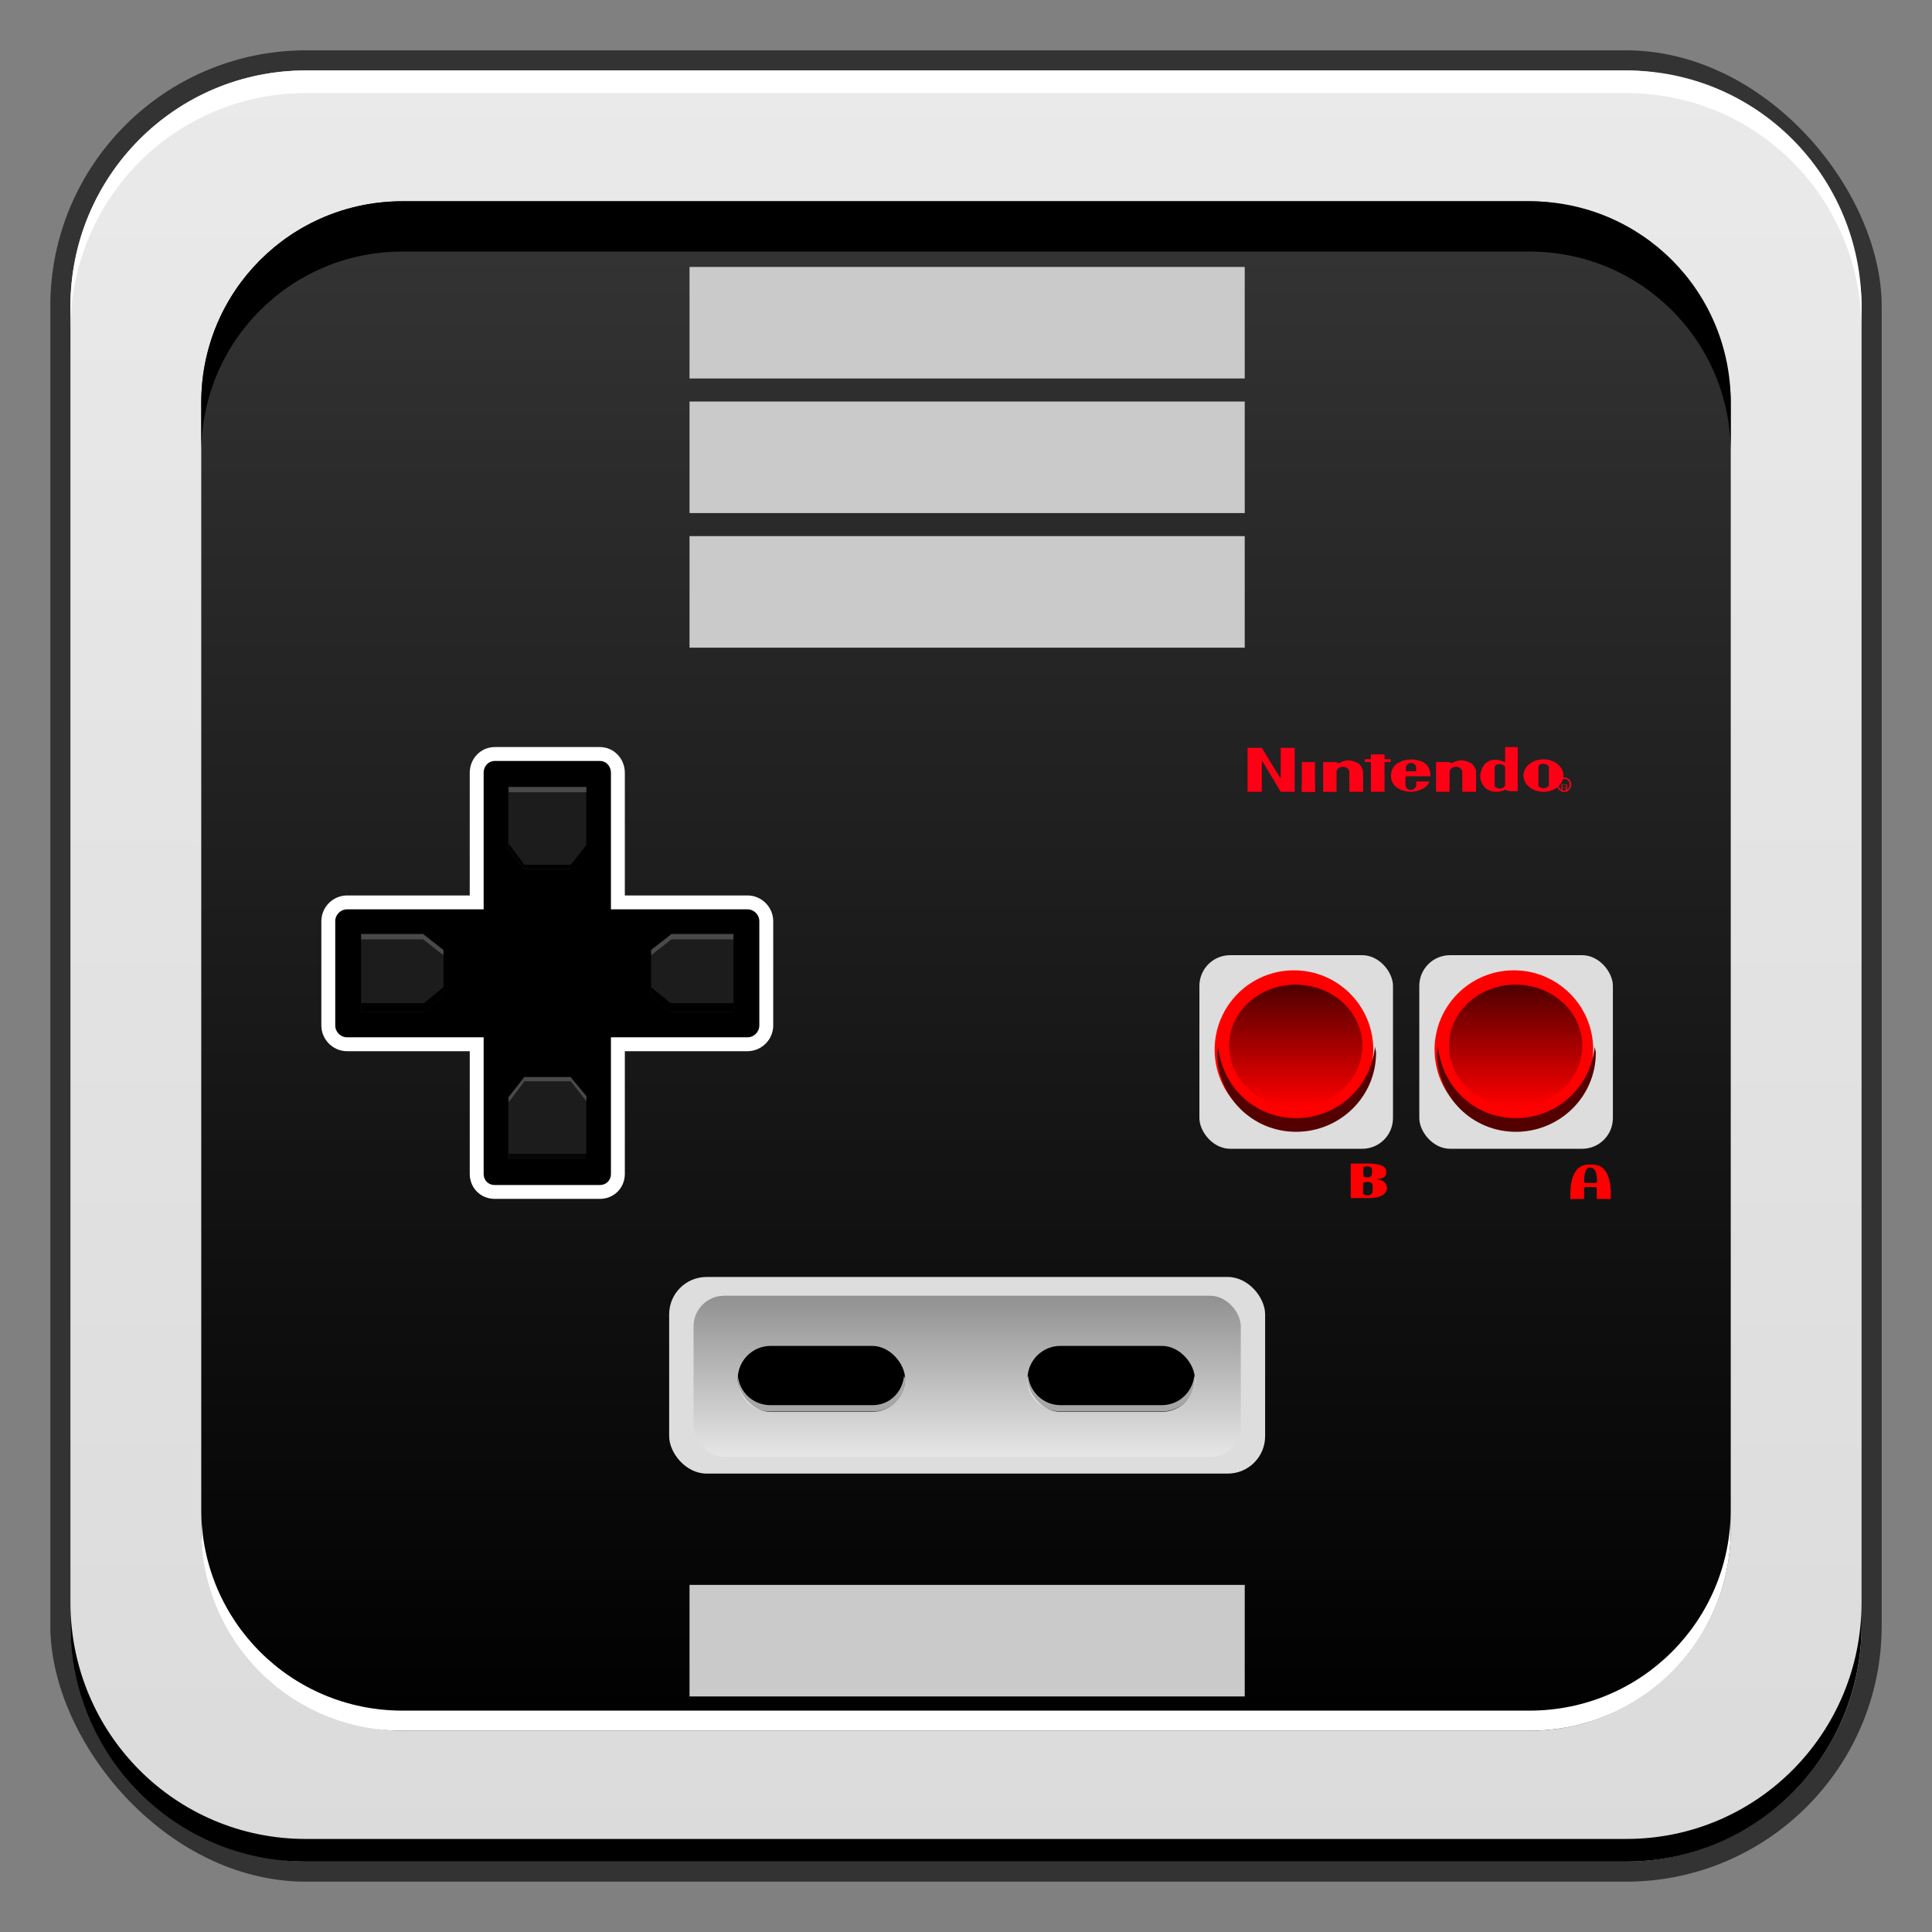 <?xml version="1.0" encoding="UTF-8" standalone="no"?>
<!-- Created with Inkscape (http://www.inkscape.org/) -->

<svg
   xmlns:dc="http://purl.org/dc/elements/1.1/"
   xmlns:cc="http://creativecommons.org/ns#"
   xmlns:rdf="http://www.w3.org/1999/02/22-rdf-syntax-ns#"
   xmlns:svg="http://www.w3.org/2000/svg"
   xmlns="http://www.w3.org/2000/svg"
   xmlns:xlink="http://www.w3.org/1999/xlink"
   xmlns:sodipodi="http://sodipodi.sourceforge.net/DTD/sodipodi-0.dtd"
   xmlns:inkscape="http://www.inkscape.org/namespaces/inkscape"
   width="48"
   height="48"
   id="svg2"
   version="1.1"
   inkscape:version="0.48+devel r12149"
   sodipodi:docname="zsnes.svg">
  <rect width="100%" height="100%" fill="#808080" stroke="none"/>
  <defs
     id="defs4">
    <linearGradient
       inkscape:collect="always"
       id="linearGradient881">
      <stop
         style="stop-color:#dbdbdb;stop-opacity:1"
         offset="0"
         id="stop883" />
      <stop
         style="stop-color:#eaeaea;stop-opacity:1"
         offset="1"
         id="stop885" />
    </linearGradient>
    <linearGradient
       id="linearGradient893"
       inkscape:collect="always">
      <stop
         id="stop895"
         offset="0"
         style="stop-color:#000000;stop-opacity:1" />
      <stop
         id="stop897"
         offset="1"
         style="stop-color:#353535;stop-opacity:1" />
    </linearGradient>
    <linearGradient
       gradientTransform="translate(49,-5.5)"
       inkscape:collect="always"
       xlink:href="#linearGradient1051"
       id="linearGradient1049"
       x1="23.719"
       y1="1037.643"
       x2="23.719"
       y2="1042.956"
       gradientUnits="userSpaceOnUse" />
    <linearGradient
       id="linearGradient1051"
       inkscape:collect="always">
      <stop
         id="stop1053"
         offset="0"
         style="stop-color:#8b8b8b;stop-opacity:1" />
      <stop
         id="stop1055"
         offset="1"
         style="stop-color:#eaeaea;stop-opacity:1" />
    </linearGradient>
    <linearGradient
       inkscape:collect="always"
       xlink:href="#linearGradient1027"
       id="linearGradient1033"
       x1="360.541"
       y1="508.539"
       x2="360.541"
       y2="499.482"
       gradientUnits="userSpaceOnUse" />
    <linearGradient
       inkscape:collect="always"
       id="linearGradient1027">
      <stop
         style="stop-color:#4b0000;stop-opacity:1"
         offset="0"
         id="stop1029" />
      <stop
         style="stop-color:#ff0000;stop-opacity:1"
         offset="1"
         id="stop1031" />
    </linearGradient>
    <linearGradient
       inkscape:collect="always"
       xlink:href="#linearGradient1027"
       id="linearGradient1037"
       gradientUnits="userSpaceOnUse"
       x1="360.541"
       y1="508.539"
       x2="360.541"
       y2="499.482" />
    <linearGradient
       inkscape:collect="always"
       xlink:href="#linearGradient881"
       id="linearGradient1135"
       x1="26.163"
       y1="1050.771"
       x2="26.163"
       y2="1005.782"
       gradientUnits="userSpaceOnUse" />
    <linearGradient
       inkscape:collect="always"
       xlink:href="#linearGradient893"
       id="linearGradient1139"
       gradientUnits="userSpaceOnUse"
       x1="26.163"
       y1="1050.771"
       x2="26.163"
       y2="1005.782"
       gradientTransform="matrix(0.854,0,0,0.854,3.506,150.21)" />
  </defs>
  <sodipodi:namedview
     id="base"
     pagecolor="#ffffff"
     bordercolor="#666666"
     borderopacity="1.0"
     inkscape:pageopacity="0.0"
     inkscape:pageshadow="2"
     inkscape:zoom="5.6568543"
     inkscape:cx="13.512498"
     inkscape:cy="29.130652"
     inkscape:document-units="px"
     inkscape:current-layer="layer1"
     showgrid="false"
     inkscape:window-width="1366"
     inkscape:window-height="716"
     inkscape:window-x="0"
     inkscape:window-y="28"
     inkscape:window-maximized="1">
    <inkscape:grid
       type="xygrid"
       id="grid3850" />
  </sodipodi:namedview>
  <g
     inkscape:label="Capa 1"
     inkscape:groupmode="layer"
     id="layer1"
     transform="translate(0,-1004.362)">
    <rect
       style="color:#000000;fill:#333333;fill-opacity:1;fill-rule:nonzero;stroke:none;stroke-width:0.2;marker:none;visibility:visible;display:inline;overflow:visible;enable-background:accumulate"
       id="rect6294"
       width="45.5"
       height="45.5"
       x="1.25"
       y="1005.612"
       ry="6.357" />
    <rect
       ry="5.857"
       y="1006.112"
       x="1.75"
       height="44.5"
       width="44.5"
       id="rect6296"
       style="color:#000000;fill:url(#linearGradient1135);fill-opacity:1.0;fill-rule:nonzero;stroke:none;stroke-width:0.2;marker:none;visibility:visible;display:inline;overflow:visible;enable-background:accumulate" />
    <path
       id="path6361"
       d="m 1.75,1012.55 0,-0.562 c 0,-3.244 2.599,-5.875 5.844,-5.875 l 32.812,0 c 3.245,0 5.844,2.631 5.844,5.875 l 0,0.562 c 0,-3.244 -2.599,-5.875 -5.844,-5.875 l -32.812,0 C 4.349,1006.675 1.75,1009.305 1.75,1012.55 Z"
       style="color:#000000;fill:#ffffff;fill-opacity:1;fill-rule:nonzero;stroke:none;stroke-width:0.2;marker:none;visibility:visible;display:inline;overflow:visible;enable-background:accumulate"
       inkscape:connector-curvature="0" />
    <path
       inkscape:connector-curvature="0"
       style="color:#000000;fill:#000000;fill-opacity:1;fill-rule:nonzero;stroke:none;stroke-width:0.2;marker:none;visibility:visible;display:inline;overflow:visible;enable-background:accumulate"
       d="m 1.75,1044.175 0,0.562 c 0,3.244 2.599,5.875 5.844,5.875 l 32.812,0 c 3.245,0 5.844,-2.631 5.844,-5.875 l 0,-0.562 c 0,3.244 -2.599,5.875 -5.844,5.875 l -32.812,0 C 4.349,1050.05 1.75,1047.419 1.75,1044.175 Z"
       id="path6388" />
    <rect
       style="color:#000000;fill:url(#linearGradient1139);fill-opacity:1.0;fill-rule:nonzero;stroke:none;stroke-width:0.2;marker:none;visibility:visible;display:inline;overflow:visible;enable-background:accumulate"
       id="rect1137"
       width="38"
       height="38"
       x="5"
       y="1009.362"
       ry="5.001" />
    <path
       style="color:#000000;fill:#000000;fill-opacity:1;fill-rule:nonzero;stroke:none;stroke-width:0.2;marker:none;visibility:visible;display:inline;overflow:visible;enable-background:accumulate"
       d="M 10 5 C 7.229 5 5 7.229 5 10 L 5 11.25 C 5 8.479 7.229 6.25 10 6.25 L 38 6.25 C 40.771 6.25 43 8.479 43 11.25 L 43 10 C 43 7.229 40.771 5 38 5 L 10 5 z "
       transform="translate(0,1004.362)"
       id="rect1141" />
    <path
       style="color:#000000;fill:#ffffff;fill-opacity:1;fill-rule:nonzero;stroke:none;stroke-width:0.2;marker:none;visibility:visible;display:inline;overflow:visible;enable-background:accumulate"
       d="M 5 37.5 L 5 38 C 5 40.771 7.229 43 10 43 L 38 43 C 40.771 43 43 40.771 43 38 L 43 37.5 C 43 40.271 40.771 42.5 38 42.5 L 10 42.5 C 7.229 42.5 5 40.271 5 37.5 z "
       transform="translate(0,1004.362)"
       id="rect1146" />
    <g
       id="g1151"
       transform="matrix(0.836,0,0,0.836,-37,173.423)">
      <rect
         ry="0"
         y="1009.879"
         x="64.75"
         height="3.315"
         width="16.5"
         id="rect913"
         style="fill:#cacaca;fill-opacity:1;stroke:none" />
      <rect
         style="fill:#cacaca;fill-opacity:1;stroke:none"
         id="rect927"
         width="16.5"
         height="3.315"
         x="64.75"
         y="1001.879"
         ry="0" />
      <rect
         ry="0"
         y="1005.879"
         x="64.75"
         height="3.315"
         width="16.5"
         id="rect929"
         style="fill:#cacaca;fill-opacity:1;stroke:none" />
      <rect
         style="fill:#cacaca;fill-opacity:1;stroke:none"
         id="rect931"
         width="16.5"
         height="3.315"
         x="64.75"
         y="1041.047"
         ry="0" />
      <rect
         ry="1.11"
         y="1031.896"
         x="64.145"
         height="5.843"
         width="17.711"
         id="rect12199"
         style="fill:#dddddd;fill-opacity:1;fill-rule:nonzero;stroke:none;display:inline" />
      <rect
         style="fill:url(#linearGradient1049);fill-opacity:1;stroke:none;display:inline"
         id="rect12207"
         width="16.263"
         height="4.786"
         x="64.87"
         y="1032.454"
         ry="0.909" />
      <rect
         style="fill:#000000;fill-opacity:1;fill-rule:nonzero;stroke:none;display:inline"
         id="rect4247"
         width="4.974"
         height="1.96"
         x="66.183"
         y="1033.944"
         ry="0.98" />
      <rect
         ry="0.98"
         y="1033.944"
         x="74.794"
         height="1.96"
         width="4.974"
         id="rect5332"
         style="fill:#000000;fill-opacity:1;fill-rule:nonzero;stroke:none;display:inline" />
      <path
         id="rect1057"
         d="m 66.188,1034.831 c -0.003,0.032 0,0.061 0,0.094 0,0.543 0.426,0.969 0.969,0.969 l 3.031,0 c 0.543,0 0.969,-0.426 0.969,-0.969 0,-0.035 -0.028,-0.06 -0.031,-0.094 -0.05,0.493 -0.429,0.875 -0.938,0.875 l -3.031,0 C 66.646,1035.706 66.235,1035.327 66.188,1034.831 z m 8.625,0 c -0.004,0.034 -0.031,0.059 -0.031,0.094 0,0.543 0.457,0.969 1,0.969 l 3,0 c 0.543,0 1,-0.426 1,-0.969 0,-0.035 -0.028,-0.06 -0.031,-0.094 -0.053,0.493 -0.46,0.875 -0.969,0.875 l -3,0 C 75.273,1035.706 74.866,1035.324 74.812,1034.831 Z"
         style="fill:#ffffff;fill-opacity:0.653;fill-rule:nonzero;stroke:none;display:inline"
         inkscape:connector-curvature="0" />
      <g
         id="g1417"
         transform="translate(49,-5.5)">
        <g
           id="g1078"
           transform="translate(-1.192,0)">
          <rect
             ry="0.912"
             y="1027.833"
             x="32.095"
             height="5.753"
             width="5.753"
             id="rect11997"
             style="fill:#dddddd;fill-opacity:1;fill-rule:nonzero;stroke:none;display:inline" />
          <path
             transform="matrix(0.528,0,0,0.528,-155.458,764.544)"
             d="m 365,503.969 c 0,2.466 -1.999,4.464 -4.464,4.464 -2.466,0 -4.464,-1.999 -4.464,-4.464 0,-2.466 1.999,-4.464 4.464,-4.464 C 363.001,499.505 365,501.504 365,503.969 Z"
             sodipodi:ry="4.4642859"
             sodipodi:rx="4.4642859"
             sodipodi:cy="503.96933"
             sodipodi:cx="360.53571"
             id="path12001"
             style="fill:#ff0000;fill-opacity:1;fill-rule:nonzero;stroke:none;display:inline"
             sodipodi:type="arc" />
          <rect
             style="fill:#dddddd;fill-opacity:1;fill-rule:nonzero;stroke:none;display:inline"
             id="rect12003"
             width="5.753"
             height="5.753"
             x="38.63"
             y="1027.833"
             ry="0.912" />
          <path
             sodipodi:type="arc"
             style="fill:#ff0000;fill-opacity:1;fill-rule:nonzero;stroke:none;display:inline"
             id="path12005"
             sodipodi:cx="360.53571"
             sodipodi:cy="503.96933"
             sodipodi:rx="4.4642859"
             sodipodi:ry="4.4642859"
             d="m 365,503.969 c 0,2.466 -1.999,4.464 -4.464,4.464 -2.466,0 -4.464,-1.999 -4.464,-4.464 0,-2.466 1.999,-4.464 4.464,-4.464 C 363.001,499.505 365,501.504 365,503.969 Z"
             transform="matrix(0.528,0,0,0.528,-148.922,764.544)" />
          <path
             id="text2276"
             d="m 36.592,1034.024 0.363,0 c 0.464,-0.014 0.692,0.064 0.686,0.222 0.034,0.156 -0.068,0.238 -0.306,0.245 0.209,0.014 0.32,0.097 0.332,0.25 5.45e-4,0.224 -0.223,0.327 -0.669,0.31 l -0.21,0 -0.085,0 -0.084,0 -0.026,0 0,-1.026 m 0.505,0.084 c -0.087,0 -0.131,0.014 -0.133,0.039 l 0,0.241 c 0.004,0.032 0.05,0.049 0.138,0.046 0.086,0 0.126,-0.056 0.12,-0.16 l 0,-0.065 c 0.002,-0.062 -0.04,-0.095 -0.125,-0.101 m 0.009,0.461 c -0.097,0 -0.146,0.018 -0.149,0.049 l 0,0.295 c 0.005,0.038 0.056,0.057 0.153,0.057 0.096,-0.014 0.141,-0.069 0.134,-0.196 l 0,-0.082 c 0.002,-0.076 -0.045,-0.116 -0.138,-0.122"
             style="font-size:20.061px;font-style:normal;font-weight:normal;fill:#ff0000;fill-opacity:1;stroke:none;display:inline;font-family:Pretendo"
             inkscape:connector-curvature="0" />
          <path
             id="text2280"
             d="m 43.117,1035.076 c -0.017,-0.708 0.182,-1.048 0.597,-1.02 0.432,-0.031 0.634,0.31 0.605,1.022 l -0.415,0 -0.002,-0.354 -0.375,0 -7.28e-4,0.354 -0.41,0 0,0 m 0.597,-0.931 c -0.13,-0.014 -0.191,0.143 -0.184,0.454 l 0.192,0 0.077,0 0.112,0 c 0.007,-0.305 -0.059,-0.457 -0.197,-0.454"
             style="font-size:20.162px;font-style:normal;font-weight:normal;fill:#ff0000;fill-opacity:1;stroke:none;display:inline;font-family:Pretendo"
             inkscape:connector-curvature="0" />
          <g
             transform="translate(2,1.108)"
             id="g1065">
            <path
               style="fill:#fe0016;fill-opacity:1;fill-rule:nonzero;stroke:none;display:inline"
               d="m 32.927,1020.563 0,1.305 -0.416,0 -0.531,-0.884 c -0.029,-0.058 -0.029,0 -0.029,0 l 0,0.885 -0.425,0 0,-1.305 0.425,0 c 0,0 0.507,0.836 0.535,0.875 0.026,0.039 0.026,0 0.026,0 l 0,-0.875 0.416,0"
               class="ps02"
               id="path6991"
               inkscape:connector-curvature="0" />
            <path
               style="fill:#fe0016;fill-opacity:1;fill-rule:nonzero;stroke:none;display:inline"
               d="m 33.139,1021.87 0.39,0 0,-0.238 -0.39,0 L 33.139,1021.87 Z"
               class="ps02 ps10"
               id="path6995"
               inkscape:connector-curvature="0" />
            <path
               style="fill:#fe0016;fill-opacity:1;fill-rule:nonzero;stroke:none;display:inline"
               d="m 35.599,1020.758 0,0.141 0.174,0 0.006,0.085 -0.181,0 0,0.885 -0.406,0 0,-0.885 -0.183,0 0.005,-0.085 0.178,0 0,-0.141 0.406,0"
               class="ps02 ps10"
               id="path6999"
               inkscape:connector-curvature="0" />
            <path
               style="fill:#fe0016;fill-opacity:1;fill-rule:nonzero;stroke:none;display:inline"
               d="m 34.828,1021.028 c 0.098,0.077 0.132,0.228 0.132,0.228 l 0,0.614 -0.409,0 0,-0.603 c 0,0 -0.031,-0.143 -0.191,-0.141 -0.158,0 -0.189,0.131 -0.189,0.131 l 0,0.614 -0.399,0 0,-0.885 0.399,0 c 0.041,0.076 0.137,-0.017 0.22,-0.03 0.152,-0.05 0.316,0 0.437,0.072"
               class="ps02 ps10"
               id="path7003"
               inkscape:connector-curvature="0" />
            <path
               style="fill:#fe0016;fill-opacity:1;fill-rule:nonzero;stroke:none;display:inline"
               d="m 33.139,1021.87 0.39,0 0,-0.885 -0.39,0 L 33.139,1021.87 Z"
               class="ps02 ps10"
               id="path7007"
               inkscape:connector-curvature="0" />
            <path
               style="fill:#fe0016;fill-opacity:1;fill-rule:nonzero;stroke:none;display:inline"
               d="m 36.54,1021.692 c 0,0 -0.036,0.122 -0.165,0.122 -0.129,0 -0.158,-0.137 -0.158,-0.137 l 0.005,-0.268 0.742,0 c -0.002,-0.248 -0.106,-0.344 -0.191,-0.405 -0.249,-0.137 -0.603,-0.134 -0.846,0.059 -0.085,0.072 -0.145,0.207 -0.139,0.334 0,0.115 0.047,0.231 0.127,0.31 0.158,0.134 0.394,0.194 0.626,0.146 0.152,-0.049 0.346,-0.121 0.388,-0.291 l -0.388,0 L 36.54,1021.692 z m -0.31,-0.561 c 0,0 0.026,-0.119 0.158,-0.119 0.13,0 0.147,0.128 0.147,0.128 l 0.003,0.119 -0.308,0 0,-0.131"
               class="ps02 ps10"
               id="path7011"
               inkscape:connector-curvature="0" />
            <path
               style="fill:#fe0016;fill-opacity:1;fill-rule:nonzero;stroke:none;display:inline"
               d="m 39.18,1020.54 0,0.454 c -0.134,-0.072 -0.357,-0.117 -0.497,-0.027 -0.176,0.084 -0.236,0.285 -0.243,0.462 0.006,0.134 0.085,0.285 0.201,0.364 0.145,0.089 0.339,0.102 0.502,0.033 0.015,0 0.031,-0.014 0.044,-0.02 0.013,0.014 0.029,0.019 0.047,0.025 0.116,0.039 0.321,0.017 0.321,0.017 l 0,-1.306 L 39.18,1020.54 z m 0,1.147 c 0,0 -0.041,0.085 -0.156,0.088 -0.091,0 -0.153,-0.065 -0.153,-0.065 l 0,-0.582 c 0,0 0.026,-0.082 0.143,-0.082 0.117,0 0.166,0.082 0.166,0.082 l 0,0.56"
               class="ps02 ps10"
               id="path7015"
               inkscape:connector-curvature="0" />
            <path
               style="fill:#fe0016;fill-opacity:1;fill-rule:nonzero;stroke:none;display:inline"
               d="m 38.186,1021.027 c 0.096,0.078 0.132,0.228 0.132,0.228 l 0,0.614 -0.411,0 0,-0.603 c 0,0 -0.031,-0.143 -0.189,-0.141 -0.16,0 -0.189,0.131 -0.189,0.131 l 0,0.614 -0.401,0 0,-0.886 0.401,0 c 0.039,0.076 0.135,-0.014 0.218,-0.028 0.152,-0.05 0.316,0 0.438,0.072"
               class="ps02 ps10"
               id="path7019"
               inkscape:connector-curvature="0" />
            <path
               style="fill:#fe0016;fill-opacity:1;fill-rule:nonzero;stroke:none;display:inline"
               d="m 40.32,1020.904 c -0.329,0 -0.595,0.216 -0.595,0.483 0,0.267 0.266,0.483 0.595,0.483 0.328,-10e-5 0.593,-0.216 0.593,-0.483 C 40.913,1021.12 40.647,1020.904 40.32,1020.904 z m 0.16,0.771 c 0,0 -0.041,0.085 -0.158,0.088 -0.09,0 -0.152,-0.065 -0.152,-0.065 l 0,-0.582 c 0,0 0.024,-0.082 0.142,-0.079 0.117,0 0.168,0.079 0.168,0.079 l 0,0.56"
               class="ps02 ps10"
               id="path7023"
               inkscape:connector-curvature="0" />
            <path
               style="fill:#fe0016;fill-opacity:1;fill-rule:nonzero;stroke:none;display:inline"
               d="m 40.931,1021.87 c 0.057,0 0.111,-0.021 0.152,-0.063 0.041,-0.04 0.064,-0.095 0.064,-0.152 0,-0.057 -0.023,-0.11 -0.064,-0.152 -0.041,-0.04 -0.095,-0.063 -0.152,-0.063 -0.119,0 -0.215,0.096 -0.215,0.215 0,0.058 0.023,0.11 0.064,0.151 C 40.82,1021.847 40.874,1021.87 40.931,1021.87 z m -0.173,-0.214 c 0,-0.046 0.018,-0.089 0.051,-0.122 0.033,-0.032 0.077,-0.05 0.122,-0.05 0.046,0 0.09,0.019 0.122,0.05 0.031,0.033 0.049,0.076 0.049,0.122 0,0.095 -0.077,0.172 -0.171,0.172 -0.046,0 -0.09,-0.018 -0.122,-0.05 -0.033,-0.032 -0.051,-0.076 -0.051,-0.122"
               class="ps02 ps10"
               id="path7027"
               inkscape:connector-curvature="0" />
            <path
               style="fill:#fe0016;fill-opacity:1;fill-rule:nonzero;stroke:none;display:inline"
               d="m 40.885,1021.659 0.073,0 c 0.01,0 0.018,0 0.024,0.014 0.01,0 0.016,0.017 0.016,0.032 0,0.014 -0.005,0.025 -0.013,0.03 -0.008,0.014 -0.018,0.014 -0.033,0.014 l -0.068,0 L 40.885,1021.659 z m 0,0.192 0,-0.092 0.068,0 c 0.011,0 0.021,0 0.026,0.014 0.01,0 0.015,0.014 0.016,0.027 l 0.002,0.037 c 0,0.014 0,0.014 0.002,0.018 0,0 0,0.014 0.002,0.014 l 0.036,0 0,-0.014 c -0.005,0 -0.006,0 -0.008,-0.014 -0.002,-0.014 -0.003,-0.014 -0.003,-0.019 l -0.002,-0.03 c 0,-0.014 -0.002,-0.021 -0.006,-0.027 -0.003,-0.014 -0.01,-0.014 -0.02,-0.014 0.01,0 0.018,-0.014 0.023,-0.02 0.006,-0.014 0.008,-0.019 0.008,-0.032 0,-0.025 -0.01,-0.043 -0.031,-0.052 -0.01,0 -0.024,0 -0.041,0 l -0.101,0 0,0.218 0.029,0"
               class="ps02 ps10"
               id="path7029"
               inkscape:connector-curvature="0" />
          </g>
          <path
             inkscape:connector-curvature="0"
             id="path1017"
             d="m 32.656,1030.55 c -0.005,0.064 -0.031,0.122 -0.031,0.188 0,1.302 1.041,2.344 2.344,2.344 1.302,0 2.375,-1.042 2.375,-2.344 0,-0.065 -0.026,-0.123 -0.031,-0.188 -0.115,1.195 -1.118,2.125 -2.344,2.125 C 33.743,1032.675 32.768,1031.745 32.656,1030.55 z m 6.531,0 c -0.005,0.064 -0.031,0.122 -0.031,0.188 0,1.302 1.041,2.344 2.344,2.344 1.302,0 2.375,-1.042 2.375,-2.344 0,-0.065 -0.026,-0.123 -0.031,-0.188 -0.115,1.195 -1.118,2.125 -2.344,2.125 C 40.274,1032.675 39.3,1031.745 39.188,1030.55 Z"
             style="fill:#550000;fill-opacity:1;fill-rule:nonzero;stroke:none;display:inline" />
          <path
             transform="matrix(0.444,0,0,-0.407,-118.585,1235.641)"
             d="m 365,503.969 c 0,2.466 -1.999,4.464 -4.464,4.464 -2.466,0 -4.464,-1.999 -4.464,-4.464 0,-2.466 1.999,-4.464 4.464,-4.464 C 363.001,499.505 365,501.504 365,503.969 Z"
             sodipodi:ry="4.4642859"
             sodipodi:rx="4.4642859"
             sodipodi:cy="503.96933"
             sodipodi:cx="360.53571"
             id="path1025"
             style="fill:url(#linearGradient1033);fill-opacity:1;fill-rule:nonzero;stroke:none;display:inline"
             sodipodi:type="arc" />
          <path
             sodipodi:type="arc"
             style="fill:url(#linearGradient1037);fill-opacity:1;fill-rule:nonzero;stroke:none;display:inline"
             id="path1035"
             sodipodi:cx="360.53571"
             sodipodi:cy="503.96933"
             sodipodi:rx="4.4642859"
             sodipodi:ry="4.4642859"
             d="m 365,503.969 c 0,2.466 -1.999,4.464 -4.464,4.464 -2.466,0 -4.464,-1.999 -4.464,-4.464 0,-2.466 1.999,-4.464 4.464,-4.464 C 363.001,499.505 365,501.504 365,503.969 Z"
             transform="matrix(0.444,0,0,-0.407,-125.121,1235.641)" />
        </g>
        <g
           id="g1400">
          <g
             transform="translate(-0.321,-2.964)"
             id="g924">
            <path
               inkscape:connector-curvature="0"
               style="fill:#000000;fill-opacity:1;fill-rule:nonzero;stroke:#ffffff;stroke-width:0.413;stroke-linecap:round;stroke-linejoin:miter;stroke-miterlimit:4;stroke-opacity:1;stroke-dasharray:none;display:inline"
               d="m 10.284,1024.818 c -0.306,0 -0.538,0.253 -0.538,0.559 l 0,3.851 -3.851,0 c -0.306,0 -0.559,0.253 -0.559,0.559 l 0,3.098 c 0,0.306 0.253,0.559 0.559,0.559 l 3.851,0 0,3.851 c 5e-6,0.306 0.231,0.538 0.538,0.538 l 3.12,0 c 0.306,0 0.538,-0.231 0.538,-0.538 l 0,-3.851 3.851,0 c 0.306,0 0.559,-0.253 0.559,-0.559 l 0,-3.098 c 8e-6,-0.306 -0.253,-0.559 -0.559,-0.559 l -3.851,0 0,-3.851 c 0,-0.306 -0.231,-0.559 -0.538,-0.559 L 10.284,1024.818 Z"
               id="rect2235" />
          </g>
          <g
             id="g1386">
            <path
               inkscape:connector-curvature="0"
               style="fill:#242424;fill-opacity:0.776;stroke:none"
               d="m 15.213,1027.204 -0.605,0.474 0,1.369 0.579,0.474 1.869,0 0,-2.317 L 15.213,1027.204 Z"
               id="path1269" />
            <path
               inkscape:connector-curvature="0"
               style="fill:#000000;fill-opacity:1;stroke:none"
               d="m 14.608,1028.783 0,0.263 0.579,0.474 1.869,0 0,-0.263 -1.869,0 L 14.608,1028.783 Z"
               id="path1261" />
            <path
               inkscape:connector-curvature="0"
               style="fill:#ffffff;fill-opacity:0.196;stroke:none"
               d="m 15.213,1027.204 -0.605,0.474 0,0.158 0.605,-0.474 1.843,0 0,-0.158 L 15.213,1027.204 Z"
               id="path1253" />
            <path
               id="path1297"
               d="m 7.832,1027.204 0.605,0.474 0,1.369 -0.579,0.474 -1.869,0 0,-2.317 L 7.832,1027.204 Z"
               style="fill:#242424;fill-opacity:0.776;stroke:none"
               inkscape:connector-curvature="0" />
            <path
               id="path1299"
               d="m 8.438,1028.783 0,0.263 -0.579,0.474 -1.869,0 0,-0.263 1.869,0 L 8.438,1028.783 Z"
               style="fill:#000000;fill-opacity:1;stroke:none"
               inkscape:connector-curvature="0" />
            <path
               id="path1301"
               d="m 7.832,1027.204 0.605,0.474 0,0.158 -0.605,-0.474 -1.843,0 0,-0.158 L 7.832,1027.204 Z"
               style="fill:#ffffff;fill-opacity:0.196;stroke:none"
               inkscape:connector-curvature="0" />
            <path
               id="path1317"
               d="m 10.364,1024.672 0.474,0.605 1.369,0 0.474,-0.579 0,-1.869 -2.316,0 L 10.364,1024.672 Z"
               style="fill:#242424;fill-opacity:0.776;stroke:none"
               inkscape:connector-curvature="0" />
            <path
               inkscape:connector-curvature="0"
               style="fill:#242424;fill-opacity:0.776;stroke:none"
               d="m 10.364,1032.053 0.474,-0.605 1.369,0 0.474,0.579 0,1.869 -2.316,0 L 10.364,1032.053 Z"
               id="path1325" />
            <path
               style="fill:#ffffff;fill-opacity:0.196;stroke:none"
               d="m 10.844,1031.456 -0.469,0.594 0,0.156 0.469,-0.625 1.375,0 0.469,0.594 0,-0.156 -0.469,-0.562 L 10.844,1031.456 Z"
               id="path1352"
               inkscape:connector-curvature="0" />
            <path
               style="fill:#000000;fill-opacity:0.776;stroke:none"
               d="m 10.375,29.375 0,0.156 2.312,0 0,-0.156 L 10.375,29.375 Z"
               transform="translate(0,1004.362)"
               id="path1357"
               inkscape:connector-curvature="0" />
            <path
               inkscape:connector-curvature="0"
               id="path1376"
               d="m 10.844,1025.272 -0.469,-0.594 0,-0.156 0.469,0.625 1.375,0 0.469,-0.594 0,0.156 -0.469,0.562 L 10.844,1025.272 Z"
               style="fill:#000000;fill-opacity:1;stroke:none" />
            <path
               id="path1378"
               d="m 10.375,1022.991 0,-0.156 2.312,0 0,0.156 L 10.375,1022.991 Z"
               style="fill:#ffffff;fill-opacity:0.196;stroke:none"
               inkscape:connector-curvature="0" />
          </g>
        </g>
      </g>
    </g>
  </g>
</svg>
